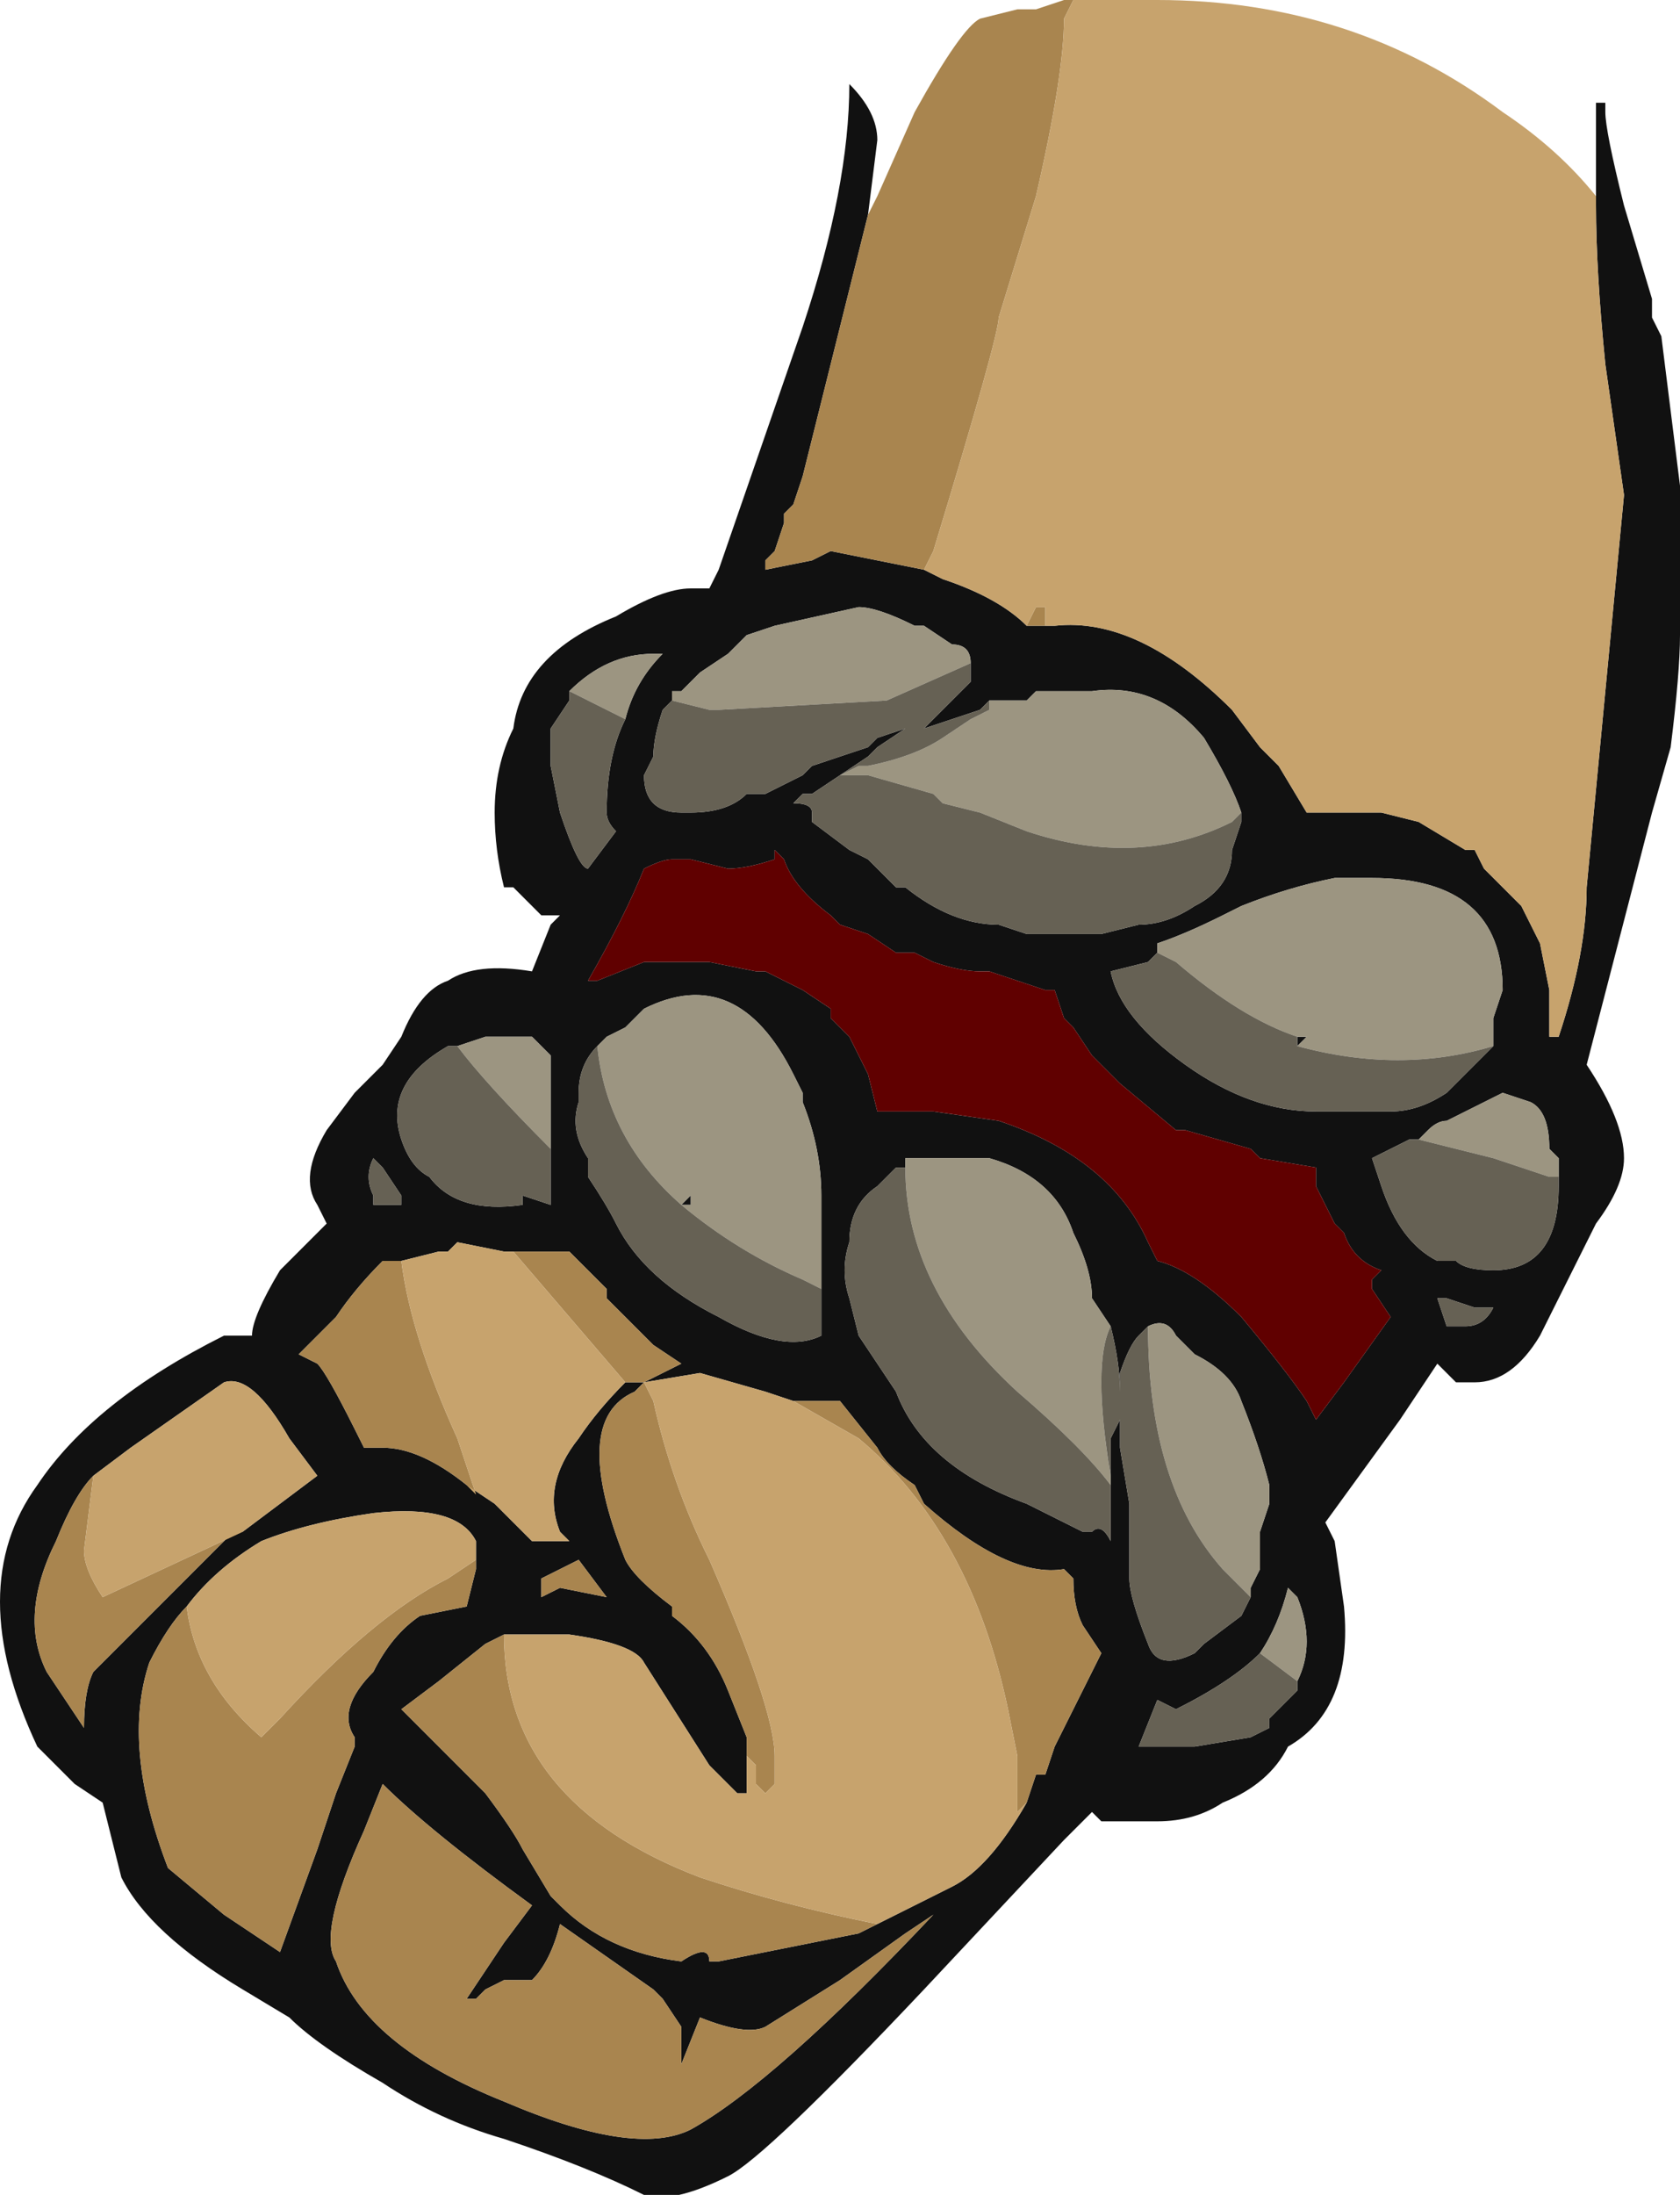 <?xml version="1.0" encoding="UTF-8" standalone="no"?>
<svg xmlns:ffdec="https://www.free-decompiler.com/flash" xmlns:xlink="http://www.w3.org/1999/xlink" ffdec:objectType="shape" height="11.75px" width="9.0px" xmlns="http://www.w3.org/2000/svg">
  <g transform="matrix(1.0, 0.0, 0.0, 1.0, 3.85, 5.0)">
    <path d="M1.75 -1.65 L1.8 -1.65 Q2.25 -1.7 2.75 -1.2 L2.9 -1.0 3.0 -0.9 3.15 -0.65 3.55 -0.65 3.75 -0.6 4.0 -0.45 4.05 -0.45 4.1 -0.35 4.3 -0.15 4.4 0.05 4.45 0.3 4.45 0.55 4.5 0.55 Q4.65 0.1 4.65 -0.25 L4.85 -2.35 4.75 -3.05 Q4.7 -3.55 4.7 -3.9 L4.7 -3.95 Q4.7 -4.25 4.7 -4.45 L4.75 -4.45 4.75 -4.4 Q4.75 -4.3 4.85 -3.9 L5.0 -3.4 5.0 -3.3 5.05 -3.2 5.15 -2.4 5.15 -1.6 Q5.15 -1.4 5.1 -1.0 L5.0 -0.65 4.65 0.7 Q4.85 1.0 4.85 1.2 4.85 1.35 4.7 1.55 L4.4 2.15 Q4.25 2.4 4.05 2.4 L3.95 2.4 3.85 2.3 3.65 2.6 3.25 3.15 3.3 3.25 3.35 3.6 Q3.4 4.15 3.05 4.35 2.95 4.55 2.7 4.65 2.55 4.75 2.35 4.75 L2.05 4.75 2.0 4.7 1.85 4.85 1.1 5.65 Q0.25 6.55 0.05 6.65 -0.25 6.8 -0.4 6.75 -0.7 6.6 -1.15 6.45 -1.5 6.35 -1.8 6.15 -2.15 5.95 -2.3 5.8 L-2.55 5.65 Q-3.05 5.35 -3.2 5.05 L-3.3 4.65 -3.45 4.55 -3.65 4.35 Q-4.05 3.5 -3.65 2.95 -3.35 2.5 -2.65 2.15 L-2.5 2.15 Q-2.5 2.05 -2.35 1.8 L-2.1 1.55 -2.15 1.45 Q-2.25 1.3 -2.1 1.05 L-1.95 0.85 -1.8 0.7 -1.7 0.55 Q-1.6 0.3 -1.45 0.25 -1.3 0.15 -1.0 0.2 L-0.9 -0.05 -0.85 -0.1 -0.95 -0.1 -1.1 -0.25 -1.15 -0.25 Q-1.2 -0.45 -1.2 -0.65 -1.2 -0.9 -1.1 -1.1 -1.05 -1.5 -0.55 -1.7 -0.3 -1.85 -0.15 -1.85 L-0.05 -1.85 0.0 -1.95 0.45 -3.25 Q0.7 -4.0 0.7 -4.55 0.85 -4.4 0.85 -4.25 L0.8 -3.85 0.45 -2.45 0.4 -2.3 0.35 -2.25 0.35 -2.2 0.3 -2.05 0.25 -2.0 0.25 -1.95 0.5 -2.0 0.6 -2.05 1.1 -1.95 1.2 -1.9 Q1.5 -1.8 1.65 -1.65 L1.75 -1.65 M1.35 -1.45 Q1.35 -1.55 1.25 -1.55 L1.1 -1.65 1.05 -1.65 Q0.85 -1.75 0.75 -1.75 L0.3 -1.65 0.15 -1.6 0.05 -1.5 -0.1 -1.4 -0.2 -1.3 -0.25 -1.3 -0.25 -1.25 -0.3 -1.2 Q-0.35 -1.05 -0.35 -0.95 L-0.4 -0.85 Q-0.4 -0.65 -0.2 -0.65 L-0.15 -0.65 Q0.05 -0.65 0.15 -0.75 L0.25 -0.75 Q0.35 -0.8 0.45 -0.85 L0.5 -0.9 0.8 -1.0 0.85 -1.05 1.0 -1.1 0.85 -1.0 0.8 -0.95 0.5 -0.75 0.45 -0.75 0.4 -0.7 Q0.5 -0.7 0.5 -0.65 L0.5 -0.6 0.7 -0.45 0.8 -0.4 0.95 -0.25 1.0 -0.25 Q1.25 -0.05 1.5 -0.05 L1.65 0.0 2.05 0.0 2.25 -0.05 Q2.4 -0.05 2.55 -0.15 2.75 -0.25 2.75 -0.45 L2.8 -0.6 2.8 -0.65 Q2.75 -0.8 2.6 -1.05 2.35 -1.35 2.0 -1.3 L1.7 -1.3 1.65 -1.25 1.45 -1.25 1.4 -1.2 1.1 -1.1 1.35 -1.35 1.35 -1.45 M0.05 -0.35 L-0.15 -0.4 -0.25 -0.4 Q-0.3 -0.4 -0.4 -0.35 -0.5 -0.1 -0.7 0.25 L-0.65 0.25 -0.4 0.15 -0.05 0.15 0.2 0.2 0.25 0.2 0.45 0.3 0.6 0.4 0.6 0.45 0.7 0.55 0.8 0.75 0.85 0.95 1.15 0.95 1.5 1.0 Q2.1 1.2 2.3 1.65 L2.35 1.75 Q2.55 1.8 2.8 2.05 3.05 2.35 3.15 2.5 L3.2 2.6 3.35 2.4 3.6 2.05 3.5 1.9 3.5 1.85 3.55 1.8 Q3.4 1.75 3.35 1.6 L3.3 1.55 3.2 1.35 3.2 1.25 2.9 1.2 2.85 1.15 2.5 1.05 2.45 1.05 2.15 0.8 2.0 0.65 1.9 0.5 1.85 0.45 1.8 0.3 1.75 0.3 1.45 0.2 1.4 0.2 Q1.3 0.2 1.15 0.15 L1.05 0.1 0.95 0.1 0.8 0.0 0.65 -0.05 0.6 -0.1 Q0.4 -0.25 0.35 -0.4 L0.3 -0.45 0.3 -0.4 Q0.15 -0.35 0.05 -0.35 M4.15 0.6 L4.15 0.45 4.2 0.3 Q4.2 -0.3 3.5 -0.3 L3.3 -0.3 Q3.05 -0.25 2.8 -0.15 L2.7 -0.1 Q2.5 0.0 2.35 0.05 L2.35 0.1 2.3 0.15 2.1 0.2 Q2.15 0.45 2.5 0.7 2.85 0.95 3.2 0.95 L3.6 0.95 Q3.75 0.95 3.9 0.85 L4.15 0.6 M3.1 0.55 L3.15 0.55 3.1 0.6 3.1 0.55 M3.75 1.1 L3.7 1.1 Q3.6 1.15 3.5 1.2 L3.55 1.35 Q3.65 1.65 3.85 1.75 L3.95 1.75 Q4.0 1.8 4.15 1.8 4.5 1.8 4.5 1.35 L4.5 1.3 4.5 1.2 4.45 1.15 Q4.45 0.95 4.35 0.9 L4.2 0.85 Q4.1 0.9 4.0 0.95 L3.9 1.0 Q3.85 1.0 3.8 1.05 L3.75 1.1 M4.15 2.0 L4.05 2.0 3.9 1.95 3.85 1.95 3.9 2.1 4.0 2.1 Q4.1 2.1 4.15 2.0 M2.85 3.55 L2.85 3.5 2.9 3.4 2.9 3.2 2.95 3.05 2.95 2.95 Q2.9 2.75 2.8 2.5 2.75 2.35 2.55 2.25 L2.45 2.15 Q2.4 2.05 2.3 2.1 L2.25 2.15 Q2.2 2.2 2.15 2.35 L2.15 2.45 Q2.15 2.3 2.1 2.1 L2.0 1.95 Q2.0 1.8 1.9 1.6 1.8 1.3 1.45 1.2 L1.0 1.2 1.0 1.25 0.95 1.25 0.85 1.35 Q0.7 1.45 0.7 1.65 0.65 1.8 0.7 1.95 L0.75 2.15 0.95 2.45 Q1.1 2.85 1.65 3.05 L1.95 3.2 2.0 3.2 Q2.05 3.15 2.1 3.25 L2.1 2.7 2.15 2.6 2.15 2.75 2.2 3.05 2.2 3.45 Q2.2 3.55 2.3 3.8 2.35 3.95 2.55 3.85 L2.6 3.8 2.8 3.65 2.85 3.55 M0.55 1.9 L0.55 1.4 Q0.55 1.15 0.45 0.9 L0.45 0.85 0.4 0.75 Q0.1 0.15 -0.4 0.4 L-0.5 0.5 -0.6 0.55 -0.65 0.6 Q-0.75 0.7 -0.75 0.85 L-0.75 0.9 Q-0.8 1.05 -0.7 1.2 L-0.7 1.3 Q-0.6 1.45 -0.55 1.55 -0.4 1.85 0.0 2.05 0.35 2.25 0.55 2.15 L0.55 1.9 M-0.2 1.45 L-0.15 1.4 -0.15 1.45 -0.2 1.45 -0.2 1.45 M0.4 2.5 L0.25 2.45 -0.1 2.35 -0.4 2.4 -0.45 2.45 Q-0.8 2.6 -0.5 3.35 -0.45 3.45 -0.25 3.6 L-0.25 3.65 Q-0.05 3.8 0.05 4.05 L0.15 4.3 0.15 4.4 0.15 4.6 0.1 4.6 -0.05 4.45 -0.4 3.9 Q-0.45 3.8 -0.8 3.75 L-1.15 3.75 -1.25 3.8 -1.5 4.0 -1.7 4.15 -1.25 4.6 Q-1.1 4.8 -1.05 4.9 L-0.9 5.15 -0.85 5.2 Q-0.6 5.45 -0.2 5.5 -0.05 5.4 -0.05 5.5 L0.0 5.5 0.75 5.35 1.25 5.1 Q1.45 5.0 1.65 4.65 L1.7 4.5 1.75 4.5 1.8 4.35 2.05 3.85 1.95 3.7 Q1.9 3.6 1.9 3.45 L1.85 3.4 Q1.55 3.45 1.1 3.05 L1.05 2.95 Q0.9 2.85 0.85 2.75 L0.65 2.5 0.4 2.5 M2.1 1.8 L2.1 1.8 M2.9 3.85 Q2.75 4.0 2.45 4.15 L2.35 4.1 2.25 4.35 2.55 4.35 2.85 4.3 2.95 4.25 2.95 4.2 3.1 4.05 3.1 4.0 Q3.2 3.8 3.1 3.55 L3.05 3.5 Q3.0 3.7 2.9 3.85 M0.65 5.6 L0.25 5.85 Q0.15 5.9 -0.1 5.8 L-0.2 6.05 Q-0.2 5.9 -0.2 5.85 L-0.3 5.7 -0.35 5.65 -0.85 5.3 Q-0.9 5.5 -1.0 5.6 L-1.15 5.6 -1.25 5.65 -1.3 5.7 -1.35 5.7 -1.15 5.4 -1.0 5.2 Q-1.55 4.8 -1.8 4.55 L-1.9 4.8 Q-2.15 5.35 -2.05 5.5 -1.9 5.95 -1.15 6.25 -0.45 6.55 -0.15 6.4 0.3 6.15 1.15 5.25 L1.0 5.35 0.65 5.6 M-0.5 -1.15 Q-0.45 -1.35 -0.3 -1.5 L-0.35 -1.5 Q-0.6 -1.5 -0.8 -1.3 L-0.8 -1.25 -0.9 -1.1 -0.9 -0.9 -0.85 -0.65 Q-0.75 -0.35 -0.7 -0.35 L-0.55 -0.55 Q-0.6 -0.6 -0.6 -0.65 -0.6 -0.95 -0.5 -1.15 M-0.9 1.15 L-0.9 0.85 Q-0.9 0.75 -0.9 0.65 L-1.0 0.55 -1.25 0.55 -1.4 0.6 -1.45 0.6 Q-1.8 0.8 -1.7 1.1 -1.65 1.25 -1.55 1.3 -1.4 1.5 -1.05 1.45 L-1.05 1.4 -0.9 1.45 -0.9 1.15 M-1.1 1.7 L-1.15 1.7 -1.4 1.65 -1.45 1.7 -1.5 1.7 -1.7 1.75 -1.8 1.75 Q-1.95 1.9 -2.05 2.05 L-2.25 2.25 -2.15 2.3 Q-2.1 2.35 -1.95 2.65 L-1.9 2.75 -1.8 2.75 Q-1.6 2.75 -1.35 2.95 L-1.2 3.05 -1.0 3.25 -0.8 3.25 -0.85 3.2 Q-0.95 2.95 -0.75 2.7 -0.65 2.55 -0.5 2.4 L-0.4 2.4 -0.2 2.3 -0.35 2.2 -0.6 1.95 -0.6 1.9 -0.8 1.7 -1.1 1.7 M-1.8 1.25 L-1.85 1.2 Q-1.9 1.3 -1.85 1.4 L-1.85 1.45 -1.7 1.45 -1.7 1.4 -1.8 1.25 M-2.55 3.2 L-2.15 2.9 -2.3 2.7 Q-2.5 2.35 -2.65 2.4 L-3.15 2.75 -3.35 2.9 Q-3.45 3.0 -3.55 3.25 -3.75 3.65 -3.6 3.95 L-3.4 4.25 Q-3.4 4.05 -3.35 3.95 L-2.6 3.2 -2.55 3.2 M-1.3 3.35 L-1.3 3.25 Q-1.4 3.05 -1.85 3.1 -2.2 3.15 -2.45 3.25 -2.7 3.4 -2.85 3.6 -2.95 3.7 -3.05 3.9 -3.2 4.35 -2.95 5.0 L-2.65 5.25 -2.35 5.45 -2.15 4.9 -2.05 4.6 -1.95 4.35 -1.95 4.3 Q-2.05 4.15 -1.85 3.95 -1.75 3.75 -1.6 3.65 L-1.35 3.6 -1.3 3.4 -1.3 3.35 M-0.85 3.4 L-0.95 3.45 -0.95 3.55 -0.85 3.5 -0.6 3.55 -0.75 3.35 -0.85 3.4" fill="#111111" fill-rule="evenodd" stroke="none"/>
    <path d="M1.75 -1.65 L1.65 -1.65 1.7 -1.75 1.75 -1.75 1.75 -1.65 M1.1 -1.95 L0.6 -2.05 0.5 -2.0 0.25 -1.95 0.25 -2.0 0.3 -2.05 0.35 -2.2 0.35 -2.25 0.4 -2.3 0.45 -2.45 0.8 -3.85 0.85 -3.95 1.05 -4.4 Q1.3 -4.85 1.4 -4.9 L1.6 -4.95 1.7 -4.95 1.85 -5.0 1.9 -5.0 1.85 -4.9 Q1.85 -4.6 1.7 -3.95 L1.5 -3.3 Q1.5 -3.2 1.15 -2.05 L1.1 -1.95 M0.4 2.5 L0.65 2.5 0.85 2.75 Q0.9 2.85 1.05 2.95 L1.1 3.05 Q1.55 3.45 1.85 3.4 L1.9 3.45 Q1.9 3.6 1.95 3.7 L2.05 3.85 1.8 4.35 1.75 4.5 1.7 4.5 1.65 4.65 1.6 4.7 1.6 4.4 1.55 4.15 Q1.35 3.2 0.75 2.7 L0.4 2.5 M0.75 5.35 L0.0 5.5 -0.05 5.5 Q-0.05 5.4 -0.2 5.5 -0.6 5.45 -0.85 5.2 L-0.9 5.15 -1.05 4.9 Q-1.1 4.8 -1.25 4.6 L-1.7 4.15 -1.5 4.0 -1.25 3.8 -1.15 3.75 Q-1.15 4.65 -0.1 5.05 0.35 5.2 0.85 5.3 L0.75 5.35 M0.15 4.4 L0.15 4.3 0.05 4.05 Q-0.05 3.8 -0.25 3.65 L-0.25 3.6 Q-0.45 3.45 -0.5 3.35 -0.8 2.6 -0.45 2.45 L-0.4 2.4 -0.35 2.5 Q-0.25 2.95 -0.05 3.35 0.3 4.15 0.3 4.4 L0.3 4.55 0.25 4.6 0.2 4.55 0.2 4.45 0.15 4.4 M0.65 5.6 L1.0 5.35 1.15 5.25 Q0.3 6.15 -0.15 6.4 -0.45 6.55 -1.15 6.25 -1.9 5.95 -2.05 5.5 -2.15 5.35 -1.9 4.8 L-1.8 4.55 Q-1.55 4.8 -1.0 5.2 L-1.15 5.4 -1.35 5.7 -1.3 5.7 -1.25 5.65 -1.15 5.6 -1.0 5.6 Q-0.9 5.5 -0.85 5.3 L-0.35 5.65 -0.3 5.7 -0.2 5.85 Q-0.2 5.9 -0.2 6.05 L-0.1 5.8 Q0.15 5.9 0.25 5.85 L0.65 5.6 M-1.1 1.7 L-0.8 1.7 -0.6 1.9 -0.6 1.95 -0.35 2.2 -0.2 2.3 -0.4 2.4 -0.5 2.4 -1.1 1.7 M-1.35 2.95 Q-1.6 2.75 -1.8 2.75 L-1.9 2.75 -1.95 2.65 Q-2.1 2.35 -2.15 2.3 L-2.25 2.25 -2.05 2.05 Q-1.95 1.9 -1.8 1.75 L-1.7 1.75 Q-1.65 2.15 -1.4 2.7 L-1.3 3.0 -1.35 2.95 M-2.55 3.2 L-2.6 3.2 -3.35 3.95 Q-3.4 4.05 -3.4 4.25 L-3.6 3.95 Q-3.75 3.65 -3.55 3.25 -3.45 3.0 -3.35 2.9 L-3.4 3.3 Q-3.4 3.4 -3.3 3.55 L-2.55 3.2 M-1.3 3.35 L-1.3 3.4 -1.35 3.6 -1.6 3.65 Q-1.75 3.75 -1.85 3.95 -2.05 4.15 -1.95 4.3 L-1.95 4.35 -2.05 4.6 -2.15 4.9 -2.35 5.45 -2.65 5.25 -2.95 5.0 Q-3.2 4.35 -3.05 3.9 -2.95 3.7 -2.85 3.6 -2.8 4.0 -2.45 4.3 L-2.35 4.2 Q-1.85 3.65 -1.45 3.45 L-1.3 3.35 M-0.85 3.4 L-0.75 3.35 -0.6 3.55 -0.85 3.5 -0.95 3.55 -0.95 3.45 -0.85 3.4" fill="#a9854f" fill-rule="evenodd" stroke="none"/>
    <path d="M4.7 -3.95 L4.7 -3.9 Q4.7 -3.55 4.75 -3.05 L4.85 -2.35 4.65 -0.25 Q4.65 0.1 4.5 0.55 L4.45 0.55 4.45 0.3 4.4 0.05 4.3 -0.15 4.1 -0.35 4.05 -0.45 4.0 -0.45 3.75 -0.6 3.55 -0.65 3.15 -0.65 3.0 -0.9 2.9 -1.0 2.75 -1.2 Q2.25 -1.7 1.8 -1.65 L1.75 -1.65 1.75 -1.75 1.7 -1.75 1.65 -1.65 Q1.5 -1.8 1.2 -1.9 L1.1 -1.95 1.15 -2.05 Q1.5 -3.2 1.5 -3.3 L1.7 -3.95 Q1.85 -4.6 1.85 -4.9 L1.9 -5.0 2.35 -5.0 Q3.4 -5.0 4.2 -4.4 4.5 -4.2 4.7 -3.95 M-0.4 2.4 L-0.1 2.35 0.25 2.45 0.4 2.5 0.75 2.7 Q1.35 3.2 1.55 4.15 L1.6 4.4 1.6 4.7 1.65 4.65 Q1.45 5.0 1.25 5.1 L0.75 5.35 0.85 5.3 Q0.35 5.2 -0.1 5.05 -1.15 4.65 -1.15 3.75 L-0.8 3.75 Q-0.45 3.8 -0.4 3.9 L-0.05 4.45 0.1 4.6 0.15 4.6 0.15 4.4 0.2 4.45 0.2 4.55 0.25 4.6 0.3 4.55 0.3 4.4 Q0.3 4.15 -0.05 3.35 -0.25 2.95 -0.35 2.5 L-0.4 2.4 M2.1 1.8 L2.1 1.8 M-1.7 1.75 L-1.5 1.7 -1.45 1.7 -1.4 1.65 -1.15 1.7 -1.1 1.7 -0.5 2.4 Q-0.65 2.55 -0.75 2.7 -0.95 2.95 -0.85 3.2 L-0.8 3.25 -1.0 3.25 -1.2 3.05 -1.35 2.95 -1.3 3.0 -1.4 2.7 Q-1.65 2.15 -1.7 1.75 M-3.35 2.9 L-3.15 2.75 -2.65 2.4 Q-2.5 2.35 -2.3 2.7 L-2.15 2.9 -2.55 3.2 -3.3 3.55 Q-3.4 3.4 -3.4 3.3 L-3.35 2.9 M-2.85 3.6 Q-2.7 3.4 -2.45 3.25 -2.2 3.15 -1.85 3.1 -1.4 3.05 -1.3 3.25 L-1.3 3.35 -1.45 3.45 Q-1.85 3.65 -2.35 4.2 L-2.45 4.3 Q-2.8 4.0 -2.85 3.6" fill="#c7a36d" fill-rule="evenodd" stroke="none"/>
    <path d="M-0.25 -1.25 L-0.25 -1.3 -0.2 -1.3 -0.1 -1.4 0.05 -1.5 0.15 -1.6 0.3 -1.65 0.75 -1.75 Q0.85 -1.75 1.05 -1.65 L1.1 -1.65 1.25 -1.55 Q1.35 -1.55 1.35 -1.45 L0.9 -1.25 0.0 -1.2 -0.05 -1.2 -0.25 -1.25 M1.45 -1.25 L1.65 -1.25 1.7 -1.3 2.0 -1.3 Q2.35 -1.35 2.6 -1.05 2.75 -0.8 2.8 -0.65 L2.75 -0.6 Q2.25 -0.35 1.65 -0.55 L1.4 -0.65 1.2 -0.7 1.15 -0.75 0.8 -0.85 0.65 -0.85 0.75 -0.9 0.8 -0.9 Q1.05 -0.95 1.2 -1.05 L1.35 -1.15 1.45 -1.2 1.45 -1.25 M2.35 0.1 L2.35 0.05 Q2.5 0.0 2.7 -0.1 L2.8 -0.15 Q3.05 -0.25 3.3 -0.3 L3.5 -0.3 Q4.2 -0.3 4.2 0.3 L4.15 0.45 4.15 0.6 Q3.65 0.75 3.1 0.6 L3.15 0.55 3.1 0.55 Q2.8 0.45 2.45 0.15 L2.35 0.1 M4.5 1.3 L4.45 1.3 4.15 1.2 3.75 1.1 3.8 1.05 Q3.85 1.0 3.9 1.0 L4.0 0.95 Q4.1 0.9 4.2 0.85 L4.35 0.9 Q4.45 0.95 4.45 1.15 L4.5 1.2 4.5 1.3 M2.3 2.1 Q2.4 2.05 2.45 2.15 L2.55 2.25 Q2.75 2.35 2.8 2.5 2.9 2.75 2.95 2.95 L2.95 3.05 2.9 3.2 2.9 3.4 2.85 3.5 2.85 3.55 2.7 3.4 Q2.3 2.95 2.3 2.1 M1.0 1.2 L1.45 1.2 Q1.8 1.3 1.9 1.6 2.0 1.8 2.0 1.95 L2.1 2.1 Q2.05 2.2 2.05 2.4 2.05 2.6 2.1 2.9 L2.1 2.95 Q1.95 2.75 1.6 2.45 1.0 1.9 1.0 1.25 L1.0 1.2 M-0.65 0.6 L-0.6 0.55 -0.5 0.5 -0.4 0.4 Q0.1 0.15 0.4 0.75 L0.45 0.85 0.45 0.9 Q0.55 1.15 0.55 1.4 L0.55 1.9 0.45 1.85 Q0.1 1.7 -0.2 1.45 -0.6 1.1 -0.65 0.6 M-0.2 1.45 L-0.15 1.45 -0.15 1.4 -0.2 1.45 M2.9 3.85 Q3.0 3.7 3.05 3.5 L3.1 3.55 Q3.2 3.8 3.1 4.0 L2.9 3.85 M-0.8 -1.3 Q-0.6 -1.5 -0.35 -1.5 L-0.3 -1.5 Q-0.45 -1.35 -0.5 -1.15 L-0.8 -1.3 M-1.4 0.6 L-1.25 0.55 -1.0 0.55 -0.9 0.65 Q-0.9 0.75 -0.9 0.85 L-0.9 1.15 Q-1.25 0.8 -1.4 0.6" fill="#9c9581" fill-rule="evenodd" stroke="none"/>
    <path d="M1.35 -1.45 L1.35 -1.35 1.1 -1.1 1.4 -1.2 1.45 -1.25 1.45 -1.2 1.35 -1.15 1.2 -1.05 Q1.05 -0.95 0.8 -0.9 L0.75 -0.9 0.65 -0.85 0.8 -0.85 1.15 -0.75 1.2 -0.7 1.4 -0.65 1.65 -0.55 Q2.25 -0.35 2.75 -0.6 L2.8 -0.65 2.8 -0.6 2.75 -0.45 Q2.75 -0.25 2.55 -0.15 2.4 -0.05 2.25 -0.05 L2.05 0.0 1.65 0.0 1.5 -0.05 Q1.25 -0.05 1.0 -0.25 L0.95 -0.25 0.8 -0.4 0.7 -0.45 0.5 -0.6 0.5 -0.65 Q0.5 -0.7 0.4 -0.7 L0.45 -0.75 0.5 -0.75 0.8 -0.95 0.85 -1.0 1.0 -1.1 0.85 -1.05 0.8 -1.0 0.5 -0.9 0.45 -0.85 Q0.35 -0.8 0.25 -0.75 L0.15 -0.75 Q0.05 -0.65 -0.15 -0.65 L-0.2 -0.65 Q-0.4 -0.65 -0.4 -0.85 L-0.35 -0.95 Q-0.35 -1.05 -0.3 -1.2 L-0.25 -1.25 -0.05 -1.2 0.0 -1.2 0.9 -1.25 1.35 -1.45 M4.15 0.6 L3.9 0.85 Q3.75 0.95 3.6 0.95 L3.2 0.95 Q2.85 0.95 2.5 0.7 2.15 0.45 2.1 0.2 L2.3 0.15 2.35 0.1 2.45 0.15 Q2.8 0.45 3.1 0.55 L3.1 0.6 Q3.65 0.75 4.15 0.6 M3.75 1.1 L4.15 1.2 4.45 1.3 4.5 1.3 4.5 1.35 Q4.5 1.8 4.15 1.8 4.0 1.8 3.95 1.75 L3.85 1.75 Q3.65 1.65 3.55 1.35 L3.5 1.2 Q3.6 1.15 3.7 1.1 L3.75 1.1 M4.15 2.0 Q4.1 2.1 4.0 2.1 L3.9 2.1 3.85 1.95 3.9 1.95 4.05 2.0 4.15 2.0 M2.3 2.1 Q2.3 2.95 2.7 3.4 L2.85 3.55 2.8 3.65 2.6 3.8 2.55 3.85 Q2.35 3.95 2.3 3.8 2.2 3.55 2.2 3.45 L2.2 3.05 2.15 2.75 2.15 2.6 2.1 2.7 2.1 3.25 Q2.05 3.15 2.0 3.2 L1.95 3.2 1.65 3.05 Q1.1 2.85 0.95 2.45 L0.75 2.15 0.7 1.95 Q0.65 1.8 0.7 1.65 0.7 1.45 0.85 1.35 L0.95 1.25 1.0 1.25 1.0 1.2 1.0 1.25 Q1.0 1.9 1.6 2.45 1.95 2.75 2.1 2.95 L2.1 2.9 Q2.05 2.6 2.05 2.4 2.05 2.2 2.1 2.1 2.15 2.3 2.15 2.45 L2.15 2.35 Q2.2 2.2 2.25 2.15 L2.3 2.1 M-0.65 0.6 Q-0.6 1.1 -0.2 1.45 0.1 1.7 0.45 1.85 L0.55 1.9 0.55 2.15 Q0.35 2.25 0.0 2.05 -0.4 1.85 -0.55 1.55 -0.6 1.45 -0.7 1.3 L-0.7 1.2 Q-0.8 1.05 -0.75 0.9 L-0.75 0.85 Q-0.75 0.7 -0.65 0.6 M3.1 4.0 L3.1 4.05 2.95 4.2 2.95 4.25 2.85 4.3 2.55 4.35 2.25 4.35 2.35 4.1 2.45 4.15 Q2.75 4.0 2.9 3.85 L3.1 4.0 M-0.8 -1.3 L-0.5 -1.15 Q-0.6 -0.95 -0.6 -0.65 -0.6 -0.6 -0.55 -0.55 L-0.7 -0.35 Q-0.75 -0.35 -0.85 -0.65 L-0.9 -0.9 -0.9 -1.1 -0.8 -1.25 -0.8 -1.3 M-1.4 0.6 Q-1.25 0.8 -0.9 1.15 L-0.9 1.45 -1.05 1.4 -1.05 1.45 Q-1.4 1.5 -1.55 1.3 -1.65 1.25 -1.7 1.1 -1.8 0.8 -1.45 0.6 L-1.4 0.6 M-0.2 1.45 L-0.2 1.45 M-1.8 1.25 L-1.7 1.4 -1.7 1.45 -1.85 1.45 -1.85 1.4 Q-1.9 1.3 -1.85 1.2 L-1.8 1.25" fill="#666154" fill-rule="evenodd" stroke="none"/>
    <path d="M0.05 -0.35 Q0.15 -0.35 0.3 -0.4 L0.3 -0.45 0.35 -0.4 Q0.4 -0.25 0.6 -0.1 L0.65 -0.05 0.8 0.0 0.95 0.1 1.05 0.1 1.15 0.15 Q1.3 0.2 1.4 0.2 L1.45 0.2 1.75 0.3 1.8 0.3 1.85 0.45 1.9 0.5 2.0 0.65 2.15 0.8 2.45 1.05 2.5 1.05 2.85 1.15 2.9 1.2 3.2 1.25 3.2 1.35 3.3 1.55 3.35 1.6 Q3.4 1.75 3.55 1.8 L3.5 1.85 3.5 1.9 3.6 2.05 3.35 2.4 3.2 2.6 3.15 2.5 Q3.05 2.35 2.8 2.05 2.55 1.8 2.35 1.75 L2.3 1.65 Q2.1 1.2 1.5 1.0 L1.15 0.95 0.85 0.95 0.8 0.75 0.7 0.55 0.6 0.45 0.6 0.4 0.45 0.3 0.25 0.2 0.2 0.2 -0.05 0.15 -0.4 0.15 -0.65 0.25 -0.7 0.25 Q-0.5 -0.1 -0.4 -0.35 -0.3 -0.4 -0.25 -0.4 L-0.15 -0.4 0.05 -0.35" fill="#600000" fill-rule="evenodd" stroke="none"/>
  </g>
</svg>
